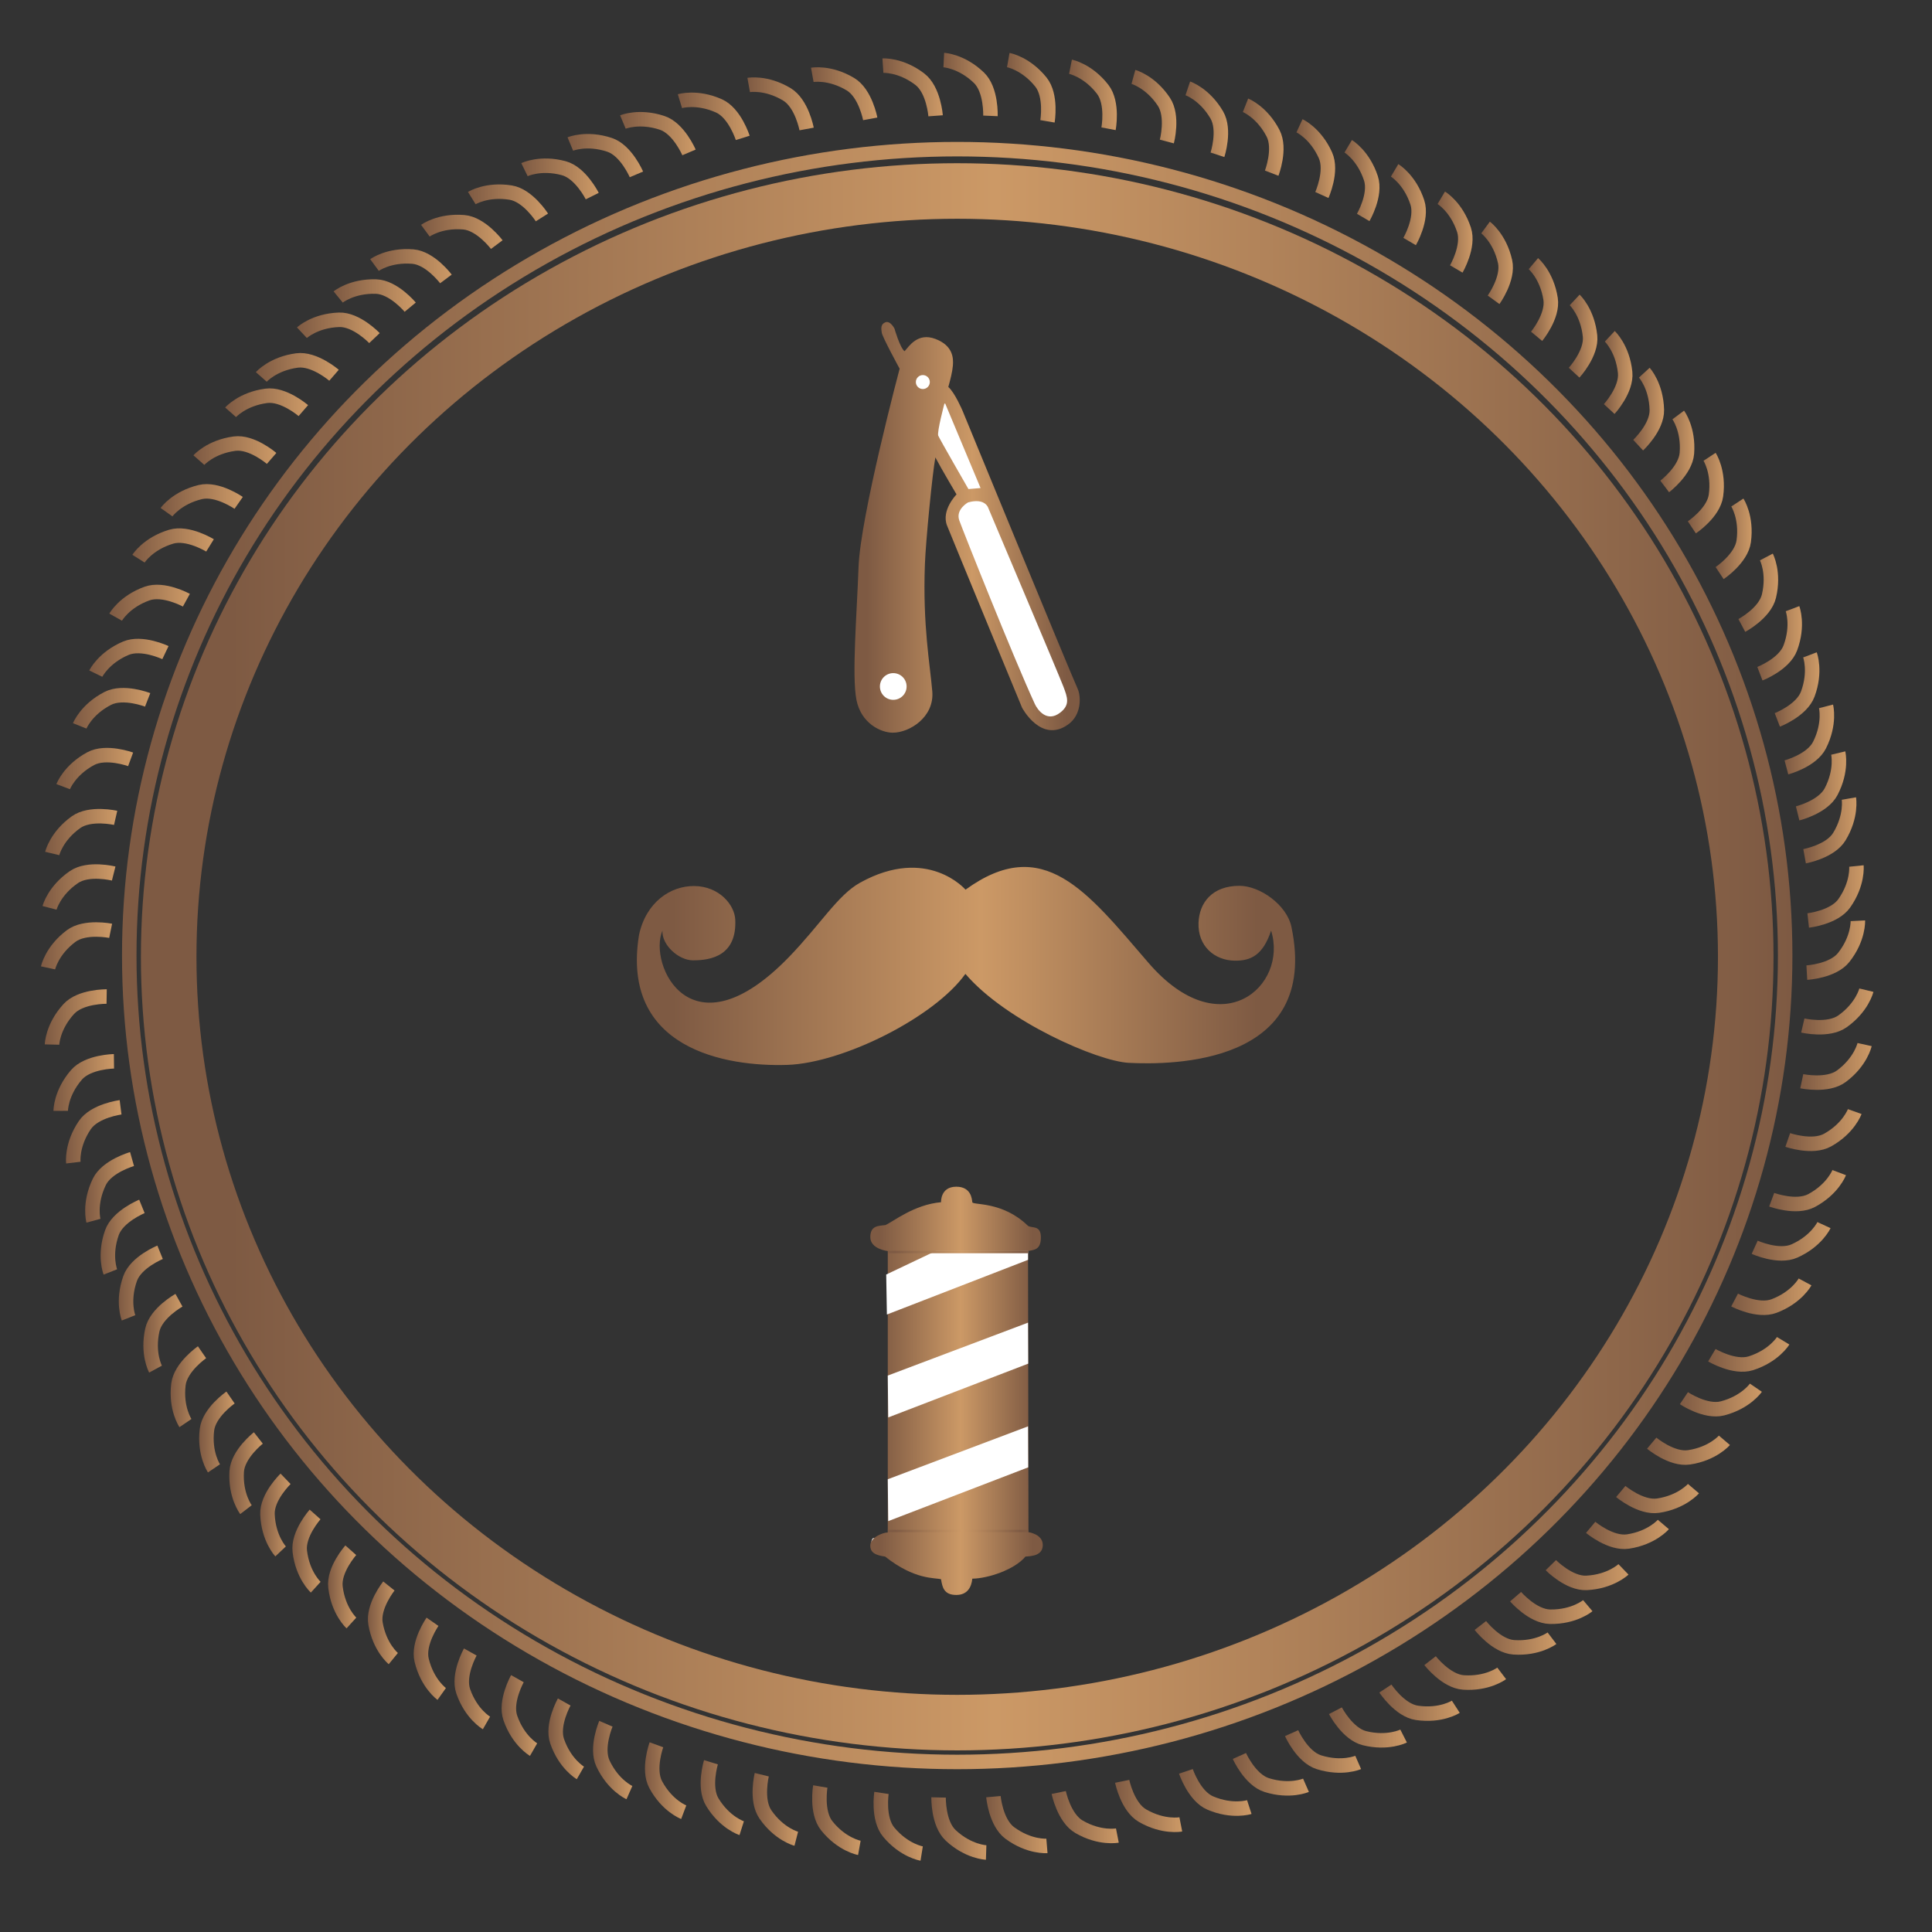<?xml version="1.0" encoding="utf-8"?>
<!-- Generator: Adobe Illustrator 16.0.0, SVG Export Plug-In . SVG Version: 6.00 Build 0)  -->
<!DOCTYPE svg PUBLIC "-//W3C//DTD SVG 1.1//EN" "http://www.w3.org/Graphics/SVG/1.1/DTD/svg11.dtd">
<svg version="1.1" xmlns="http://www.w3.org/2000/svg" xmlns:xlink="http://www.w3.org/1999/xlink" x="0px" y="0px" width="800px"
	 height="800px" viewBox="0 0 800 800" enable-background="new 0 0 800 800" xml:space="preserve">
<rect x="0" y="0" width="800" height="800" fill="#333333" stroke="none"/>
<g id="Layer_1">
	<linearGradient id="SVGID_1_" gradientUnits="userSpaceOnUse" x1="748.408" y1="371.205" x2="771.731" y2="371.205">
		<stop  offset="0" style="stop-color:#7E5A43"/>
		<stop  offset="0.985" style="stop-color:#CC9966"/>
	</linearGradient>
	<path fill="none" stroke="url(#SVGID_1_)" stroke-width="6" stroke-miterlimit="10" d="M768.7,358.591
		c0,0,0.745,7.275-5.039,15.458c-4.183,5.919-14.927,7.093-14.927,7.093"/>
	<linearGradient id="SVGID_2_" gradientUnits="userSpaceOnUse" x1="747.997" y1="393.43" x2="772.303" y2="393.43">
		<stop  offset="0" style="stop-color:#7E5A43"/>
		<stop  offset="0.985" style="stop-color:#CC9966"/>
	</linearGradient>
	<path fill="none" stroke="url(#SVGID_2_)" stroke-width="6" stroke-miterlimit="10" d="M769.299,381.275
		c0,0,0.357,7.305-5.853,15.169c-4.49,5.689-15.282,6.292-15.282,6.292"/>
	<linearGradient id="SVGID_3_" gradientUnits="userSpaceOnUse" x1="746.704" y1="343.823" x2="768.714" y2="343.823">
		<stop  offset="0" style="stop-color:#7E5A43"/>
		<stop  offset="0.985" style="stop-color:#CC9966"/>
	</linearGradient>
	<path fill="none" stroke="url(#SVGID_3_)" stroke-width="6" stroke-miterlimit="10" d="M765.582,330.658
		c0,0,1.249,7.206-3.949,15.772c-3.76,6.197-14.396,8.117-14.396,8.117"/>
	<linearGradient id="SVGID_4_" gradientUnits="userSpaceOnUse" x1="743.644" y1="325.422" x2="764.476" y2="325.422">
		<stop  offset="0" style="stop-color:#7E5A43"/>
		<stop  offset="0.985" style="stop-color:#CC9966"/>
	</linearGradient>
	<path fill="none" stroke="url(#SVGID_4_)" stroke-width="6" stroke-miterlimit="10" d="M761.173,311.818
		c0,0,1.698,7.113-2.952,15.988c-3.365,6.42-13.859,9.003-13.859,9.003"/>
	<linearGradient id="SVGID_5_" gradientUnits="userSpaceOnUse" x1="738.947" y1="306.2" x2="759.476" y2="306.2">
		<stop  offset="0" style="stop-color:#7E5A43"/>
		<stop  offset="0.985" style="stop-color:#CC9966"/>
	</linearGradient>
	<path fill="none" stroke="url(#SVGID_5_)" stroke-width="6" stroke-miterlimit="10" d="M756.115,292.49
		c0,0,1.813,7.084-2.691,16.035c-3.261,6.474-13.712,9.228-13.712,9.228"/>
	<linearGradient id="SVGID_6_" gradientUnits="userSpaceOnUse" x1="734.87" y1="285.5" x2="753.381" y2="285.5">
		<stop  offset="0" style="stop-color:#7E5A43"/>
		<stop  offset="0.985" style="stop-color:#CC9966"/>
	</linearGradient>
	<path fill="none" stroke="url(#SVGID_6_)" stroke-width="6" stroke-miterlimit="10" d="M749.458,271.17
		c0,0,2.586,6.84-0.901,16.234c-2.523,6.795-12.606,10.688-12.606,10.688"/>
	<linearGradient id="SVGID_7_" gradientUnits="userSpaceOnUse" x1="727.654" y1="266.373" x2="746.166" y2="266.373">
		<stop  offset="0" style="stop-color:#7E5A43"/>
		<stop  offset="0.985" style="stop-color:#CC9966"/>
	</linearGradient>
	<path fill="none" stroke="url(#SVGID_7_)" stroke-width="6" stroke-miterlimit="10" d="M742.243,252.043
		c0,0,2.586,6.84-0.902,16.234c-2.523,6.795-12.606,10.688-12.606,10.688"/>
	<linearGradient id="SVGID_8_" gradientUnits="userSpaceOnUse" x1="719.836" y1="245.44" x2="736.293" y2="245.44">
		<stop  offset="0" style="stop-color:#7E5A43"/>
		<stop  offset="0.985" style="stop-color:#CC9966"/>
	</linearGradient>
	<path fill="none" stroke="url(#SVGID_8_)" stroke-width="6" stroke-miterlimit="10" d="M731.415,230.635
		c0,0,3.391,6.479,1.06,16.224c-1.688,7.049-11.229,12.126-11.229,12.126"/>
	<linearGradient id="SVGID_9_" gradientUnits="userSpaceOnUse" x1="710.392" y1="223.121" x2="725.322" y2="223.121">
		<stop  offset="0" style="stop-color:#7E5A43"/>
		<stop  offset="0.985" style="stop-color:#CC9966"/>
	</linearGradient>
	<path fill="none" stroke="url(#SVGID_9_)" stroke-width="6" stroke-miterlimit="10" d="M719.396,208.089
		c0,0,4.009,6.116,2.643,16.042c-0.987,7.181-9.984,13.169-9.984,13.169"/>
	<linearGradient id="SVGID_10_" gradientUnits="userSpaceOnUse" x1="698.892" y1="204.184" x2="713.823" y2="204.184">
		<stop  offset="0" style="stop-color:#7E5A43"/>
		<stop  offset="0.985" style="stop-color:#CC9966"/>
	</linearGradient>
	<path fill="none" stroke="url(#SVGID_10_)" stroke-width="6" stroke-miterlimit="10" d="M707.896,189.151
		c0,0,4.009,6.116,2.645,16.042c-0.988,7.181-9.986,13.169-9.986,13.169"/>
	<linearGradient id="SVGID_11_" gradientUnits="userSpaceOnUse" x1="687.507" y1="186.935" x2="701.599" y2="186.935">
		<stop  offset="0" style="stop-color:#7E5A43"/>
		<stop  offset="0.985" style="stop-color:#CC9966"/>
	</linearGradient>
	<path fill="none" stroke="url(#SVGID_11_)" stroke-width="6" stroke-miterlimit="10" d="M694.921,171.835
		c0,0,4.363,5.869,3.585,15.859c-0.564,7.227-9.192,13.735-9.192,13.735"/>
	<linearGradient id="SVGID_12_" gradientUnits="userSpaceOnUse" x1="676.276" y1="169.408" x2="689.061" y2="169.408">
		<stop  offset="0" style="stop-color:#7E5A43"/>
		<stop  offset="0.985" style="stop-color:#CC9966"/>
	</linearGradient>
	<path fill="none" stroke="url(#SVGID_12_)" stroke-width="6" stroke-miterlimit="10" d="M680.868,154.316
		c0,0,4.941,5.392,5.189,15.409c0.178,7.247-7.739,14.603-7.739,14.603"/>
	<linearGradient id="SVGID_13_" gradientUnits="userSpaceOnUse" x1="664.134" y1="154.238" x2="675.982" y2="154.238">
		<stop  offset="0" style="stop-color:#7E5A43"/>
		<stop  offset="0.985" style="stop-color:#CC9966"/>
	</linearGradient>
	<path fill="none" stroke="url(#SVGID_13_)" stroke-width="6" stroke-miterlimit="10" d="M666.572,139.257
		c0,0,5.34,4.995,6.358,14.964c0.736,7.211-6.592,15.155-6.592,15.155"/>
	<linearGradient id="SVGID_14_" gradientUnits="userSpaceOnUse" x1="649.602" y1="139.178" x2="661.45" y2="139.178">
		<stop  offset="0" style="stop-color:#7E5A43"/>
		<stop  offset="0.985" style="stop-color:#CC9966"/>
	</linearGradient>
	<path fill="none" stroke="url(#SVGID_14_)" stroke-width="6" stroke-miterlimit="10" d="M652.039,124.197
		c0,0,5.342,4.996,6.359,14.964c0.736,7.211-6.591,15.155-6.591,15.155"/>
	<linearGradient id="SVGID_15_" gradientUnits="userSpaceOnUse" x1="633.005" y1="124.027" x2="645.187" y2="124.027">
		<stop  offset="0" style="stop-color:#7E5A43"/>
		<stop  offset="0.985" style="stop-color:#CC9966"/>
	</linearGradient>
	<path fill="none" stroke="url(#SVGID_15_)" stroke-width="6" stroke-miterlimit="10" d="M634.938,109.17
		c0,0,5.593,4.711,7.128,14.613c1.11,7.163-5.794,15.478-5.794,15.478"/>
	<linearGradient id="SVGID_16_" gradientUnits="userSpaceOnUse" x1="613.357" y1="108.842" x2="626.467" y2="108.842">
		<stop  offset="0" style="stop-color:#7E5A43"/>
		<stop  offset="0.985" style="stop-color:#CC9966"/>
	</linearGradient>
	<path fill="none" stroke="url(#SVGID_16_)" stroke-width="6" stroke-miterlimit="10" d="M615.134,94.203
		c0,0,5.894,4.331,8.08,14.109c1.581,7.074-4.758,15.827-4.758,15.827"/>
	<linearGradient id="SVGID_17_" gradientUnits="userSpaceOnUse" x1="595.265" y1="96.105" x2="609.761" y2="96.105">
		<stop  offset="0" style="stop-color:#7E5A43"/>
		<stop  offset="0.985" style="stop-color:#CC9966"/>
	</linearGradient>
	<path fill="none" stroke="url(#SVGID_17_)" stroke-width="6" stroke-miterlimit="10" d="M596.798,81.9
		c0,0,6.286,3.737,9.414,13.257c2.262,6.887-3.197,16.214-3.197,16.214"/>
	<linearGradient id="SVGID_18_" gradientUnits="userSpaceOnUse" x1="575.94" y1="84.749" x2="590.436" y2="84.749">
		<stop  offset="0" style="stop-color:#7E5A43"/>
		<stop  offset="0.985" style="stop-color:#CC9966"/>
	</linearGradient>
	<path fill="none" stroke="url(#SVGID_18_)" stroke-width="6" stroke-miterlimit="10" d="M577.474,70.544
		c0,0,6.285,3.738,9.413,13.257c2.262,6.887-3.196,16.215-3.196,16.215"/>
	<linearGradient id="SVGID_19_" gradientUnits="userSpaceOnUse" x1="556.723" y1="74.774" x2="571.218" y2="74.774">
		<stop  offset="0" style="stop-color:#7E5A43"/>
		<stop  offset="0.985" style="stop-color:#CC9966"/>
	</linearGradient>
	<path fill="none" stroke="url(#SVGID_19_)" stroke-width="6" stroke-miterlimit="10" d="M558.256,60.57
		c0,0,6.284,3.738,9.413,13.257c2.262,6.887-3.197,16.215-3.197,16.215"/>
	<linearGradient id="SVGID_20_" gradientUnits="userSpaceOnUse" x1="536.831" y1="65.671" x2="552.856" y2="65.671">
		<stop  offset="0" style="stop-color:#7E5A43"/>
		<stop  offset="0.985" style="stop-color:#CC9966"/>
	</linearGradient>
	<path fill="none" stroke="url(#SVGID_20_)" stroke-width="6" stroke-miterlimit="10" d="M538.086,52.086
		c0,0,6.642,3.059,10.748,12.199c2.972,6.612-1.48,16.46-1.48,16.46"/>
	<linearGradient id="SVGID_21_" gradientUnits="userSpaceOnUse" x1="514.634" y1="56.797" x2="531.491" y2="56.797">
		<stop  offset="0" style="stop-color:#7E5A43"/>
		<stop  offset="0.985" style="stop-color:#CC9966"/>
	</linearGradient>
	<path fill="none" stroke="url(#SVGID_21_)" stroke-width="6" stroke-miterlimit="10" d="M515.736,43.6
		c0,0,6.801,2.687,11.408,11.585c3.332,6.438-0.569,16.517-0.569,16.517"/>
	<linearGradient id="SVGID_22_" gradientUnits="userSpaceOnUse" x1="490.885" y1="49.391" x2="508.538" y2="49.391">
		<stop  offset="0" style="stop-color:#7E5A43"/>
		<stop  offset="0.985" style="stop-color:#CC9966"/>
	</linearGradient>
	<path fill="none" stroke="url(#SVGID_22_)" stroke-width="6" stroke-miterlimit="10" d="M491.841,36.593
		c0,0,6.932,2.331,11.991,10.979c3.661,6.256,0.289,16.524,0.289,16.524"/>
	<linearGradient id="SVGID_23_" gradientUnits="userSpaceOnUse" x1="468.527" y1="44.161" x2="487.102" y2="44.161">
		<stop  offset="0" style="stop-color:#7E5A43"/>
		<stop  offset="0.985" style="stop-color:#CC9966"/>
	</linearGradient>
	<path fill="none" stroke="url(#SVGID_23_)" stroke-width="6" stroke-miterlimit="10" d="M469.317,31.849
		c0,0,7.055,1.926,12.607,10.267c4.018,6.035,1.243,16.48,1.243,16.48"/>
	<linearGradient id="SVGID_24_" gradientUnits="userSpaceOnUse" x1="442.688" y1="39.286" x2="462.47" y2="39.286">
		<stop  offset="0" style="stop-color:#7E5A43"/>
		<stop  offset="0.985" style="stop-color:#CC9966"/>
	</linearGradient>
	<path fill="none" stroke="url(#SVGID_24_)" stroke-width="6" stroke-miterlimit="10" d="M443.267,27.642
		c0,0,7.177,1.41,13.317,9.328c4.442,5.728,2.432,16.347,2.432,16.347"/>
	<linearGradient id="SVGID_25_" gradientUnits="userSpaceOnUse" x1="416.976" y1="36.333" x2="437.09" y2="36.333">
		<stop  offset="0" style="stop-color:#7E5A43"/>
		<stop  offset="0.985" style="stop-color:#CC9966"/>
	</linearGradient>
	<path fill="none" stroke="url(#SVGID_25_)" stroke-width="6" stroke-miterlimit="10" d="M417.498,24.875
		c0,0,7.203,1.273,13.494,9.071c4.551,5.642,2.744,16.298,2.744,16.298"/>
	<linearGradient id="SVGID_26_" gradientUnits="userSpaceOnUse" x1="390.655" y1="34.993" x2="413.127" y2="34.993">
		<stop  offset="0" style="stop-color:#7E5A43"/>
		<stop  offset="0.985" style="stop-color:#CC9966"/>
	</linearGradient>
	<path fill="none" stroke="url(#SVGID_26_)" stroke-width="6" stroke-miterlimit="10" d="M390.799,24.875
		c0,0,7.304,0.351,14.533,7.29c5.229,5.02,4.785,15.819,4.785,15.819"/>
	<linearGradient id="SVGID_27_" gradientUnits="userSpaceOnUse" x1="365.393" y1="36.169" x2="390.404" y2="36.169">
		<stop  offset="0" style="stop-color:#7E5A43"/>
		<stop  offset="0.985" style="stop-color:#CC9966"/>
	</linearGradient>
	<path fill="none" stroke="url(#SVGID_27_)" stroke-width="6" stroke-miterlimit="10" d="M365.591,27.183
		c0,0,7.297-0.482,15.268,5.591c5.765,4.393,6.553,15.172,6.553,15.172"/>
	<linearGradient id="SVGID_28_" gradientUnits="userSpaceOnUse" x1="335.829" y1="38.812" x2="363.29" y2="38.812">
		<stop  offset="0" style="stop-color:#7E5A43"/>
		<stop  offset="0.985" style="stop-color:#CC9966"/>
	</linearGradient>
	<path fill="none" stroke="url(#SVGID_28_)" stroke-width="6" stroke-miterlimit="10" d="M336.357,30.998
		c0,0,7.199-1.286,15.792,3.868c6.216,3.729,8.19,14.354,8.19,14.354"/>
	<linearGradient id="SVGID_29_" gradientUnits="userSpaceOnUse" x1="309.486" y1="43.002" x2="336.946" y2="43.002">
		<stop  offset="0" style="stop-color:#7E5A43"/>
		<stop  offset="0.985" style="stop-color:#CC9966"/>
	</linearGradient>
	<path fill="none" stroke="url(#SVGID_29_)" stroke-width="6" stroke-miterlimit="10" d="M310.014,35.188
		c0,0,7.199-1.286,15.792,3.868c6.216,3.728,8.19,14.355,8.19,14.355"/>
	<linearGradient id="SVGID_30_" gradientUnits="userSpaceOnUse" x1="280.664" y1="48.169" x2="310.405" y2="48.169">
		<stop  offset="0" style="stop-color:#7E5A43"/>
		<stop  offset="0.985" style="stop-color:#CC9966"/>
	</linearGradient>
	<path fill="none" stroke="url(#SVGID_30_)" stroke-width="6" stroke-miterlimit="10" d="M281.543,41.898
		c0,0,6.991-2.143,16.142,1.94c6.62,2.954,9.858,13.265,9.858,13.265"/>
	<linearGradient id="SVGID_31_" gradientUnits="userSpaceOnUse" x1="256.771" y1="55.332" x2="288.054" y2="55.332">
		<stop  offset="0" style="stop-color:#7E5A43"/>
		<stop  offset="0.985" style="stop-color:#CC9966"/>
	</linearGradient>
	<path fill="none" stroke="url(#SVGID_31_)" stroke-width="6" stroke-miterlimit="10" d="M257.927,50.531
		c0,0,6.749-2.818,16.255,0.348c6.877,2.291,11.112,12.234,11.112,12.234"/>
	<linearGradient id="SVGID_32_" gradientUnits="userSpaceOnUse" x1="235.002" y1="64.435" x2="266.285" y2="64.435">
		<stop  offset="0" style="stop-color:#7E5A43"/>
		<stop  offset="0.985" style="stop-color:#CC9966"/>
	</linearGradient>
	<path fill="none" stroke="url(#SVGID_32_)" stroke-width="6" stroke-miterlimit="10" d="M236.158,59.633
		c0,0,6.747-2.817,16.255,0.348c6.877,2.291,11.111,12.234,11.111,12.234"/>
	<linearGradient id="SVGID_33_" gradientUnits="userSpaceOnUse" x1="215.856" y1="74.08" x2="247.919" y2="74.08">
		<stop  offset="0" style="stop-color:#7E5A43"/>
		<stop  offset="0.985" style="stop-color:#CC9966"/>
	</linearGradient>
	<path fill="none" stroke="url(#SVGID_33_)" stroke-width="6" stroke-miterlimit="10" d="M217.173,70.252
		c0,0,6.57-3.211,16.247-0.611c7,1.881,11.813,11.558,11.813,11.558"/>
	<linearGradient id="SVGID_34_" gradientUnits="userSpaceOnUse" x1="193.773" y1="84.007" x2="226.929" y2="84.007">
		<stop  offset="0" style="stop-color:#7E5A43"/>
		<stop  offset="0.985" style="stop-color:#CC9966"/>
	</linearGradient>
	<path fill="none" stroke="url(#SVGID_34_)" stroke-width="6" stroke-miterlimit="10" d="M195.36,82.023c0,0,6.207-3.867,16.1-2.27
		c7.155,1.155,12.934,10.289,12.934,10.289"/>
	<linearGradient id="SVGID_35_" gradientUnits="userSpaceOnUse" x1="174.357" y1="96.003" x2="208.103" y2="96.003">
		<stop  offset="0" style="stop-color:#7E5A43"/>
		<stop  offset="0.985" style="stop-color:#CC9966"/>
	</linearGradient>
	<path fill="none" stroke="url(#SVGID_35_)" stroke-width="6" stroke-miterlimit="10" d="M176.135,95.53
		c0,0,5.891-4.333,15.877-3.502c7.224,0.601,13.688,9.263,13.688,9.263"/>
	<linearGradient id="SVGID_36_" gradientUnits="userSpaceOnUse" x1="153.299" y1="110.218" x2="187.045" y2="110.218">
		<stop  offset="0" style="stop-color:#7E5A43"/>
		<stop  offset="0.985" style="stop-color:#CC9966"/>
	</linearGradient>
	<path fill="none" stroke="url(#SVGID_36_)" stroke-width="6" stroke-miterlimit="10" d="M155.077,109.745
		c0,0,5.891-4.333,15.877-3.502c7.223,0.601,13.687,9.262,13.687,9.262"/>
	<linearGradient id="SVGID_37_" gradientUnits="userSpaceOnUse" x1="138.134" y1="122.377" x2="172.167" y2="122.377">
		<stop  offset="0" style="stop-color:#7E5A43"/>
		<stop  offset="0.985" style="stop-color:#CC9966"/>
	</linearGradient>
	<path fill="none" stroke="url(#SVGID_37_)" stroke-width="6" stroke-miterlimit="10" d="M140.035,122.98
		c0,0,5.658-4.632,15.674-4.323c7.245,0.224,14.15,8.538,14.15,8.538"/>
	<linearGradient id="SVGID_38_" gradientUnits="userSpaceOnUse" x1="122.966" y1="135.741" x2="157.229" y2="135.741">
		<stop  offset="0" style="stop-color:#7E5A43"/>
		<stop  offset="0.985" style="stop-color:#CC9966"/>
	</linearGradient>
	<path fill="none" stroke="url(#SVGID_38_)" stroke-width="6" stroke-miterlimit="10" d="M125.016,137.771
		c0,0,5.34-4.997,15.354-5.351c7.244-0.256,14.684,7.583,14.684,7.583"/>
	<linearGradient id="SVGID_39_" gradientUnits="userSpaceOnUse" x1="105.943" y1="152.122" x2="140.273" y2="152.122">
		<stop  offset="0" style="stop-color:#7E5A43"/>
		<stop  offset="0.985" style="stop-color:#CC9966"/>
	</linearGradient>
	<path fill="none" stroke="url(#SVGID_39_)" stroke-width="6" stroke-miterlimit="10" d="M108.196,156.084
		c0,0,4.828-5.491,14.761-6.817c7.184-0.958,15.352,6.12,15.352,6.12"/>
	<linearGradient id="SVGID_40_" gradientUnits="userSpaceOnUse" x1="93.238" y1="166.763" x2="127.568" y2="166.763">
		<stop  offset="0" style="stop-color:#7E5A43"/>
		<stop  offset="0.985" style="stop-color:#CC9966"/>
	</linearGradient>
	<path fill="none" stroke="url(#SVGID_40_)" stroke-width="6" stroke-miterlimit="10" d="M95.491,170.725
		c0,0,4.828-5.492,14.76-6.817c7.185-0.958,15.352,6.12,15.352,6.12"/>
	<linearGradient id="SVGID_41_" gradientUnits="userSpaceOnUse" x1="80.098" y1="186.561" x2="114.428" y2="186.561">
		<stop  offset="0" style="stop-color:#7E5A43"/>
		<stop  offset="0.985" style="stop-color:#CC9966"/>
	</linearGradient>
	<path fill="none" stroke="url(#SVGID_41_)" stroke-width="6" stroke-miterlimit="10" d="M82.351,190.524
		c0,0,4.828-5.492,14.761-6.817c7.184-0.958,15.351,6.121,15.351,6.121"/>
	<linearGradient id="SVGID_42_" gradientUnits="userSpaceOnUse" x1="66.505" y1="207.136" x2="100.544" y2="207.136">
		<stop  offset="0" style="stop-color:#7E5A43"/>
		<stop  offset="0.985" style="stop-color:#CC9966"/>
	</linearGradient>
	<path fill="none" stroke="url(#SVGID_42_)" stroke-width="6" stroke-miterlimit="10" d="M68.954,212.081
		c0,0,4.227-5.967,13.966-8.325c7.044-1.707,15.908,4.479,15.908,4.479"/>
	<linearGradient id="SVGID_43_" gradientUnits="userSpaceOnUse" x1="54.806" y1="225.856" x2="88.54" y2="225.856">
		<stop  offset="0" style="stop-color:#7E5A43"/>
		<stop  offset="0.985" style="stop-color:#CC9966"/>
	</linearGradient>
	<path fill="none" stroke="url(#SVGID_43_)" stroke-width="6" stroke-miterlimit="10" d="M57.346,231.333
		c0,0,3.89-6.193,13.484-9.086c6.94-2.093,16.132,3.592,16.132,3.592"/>
	<linearGradient id="SVGID_44_" gradientUnits="userSpaceOnUse" x1="45.265" y1="249.567" x2="78.619" y2="249.567">
		<stop  offset="0" style="stop-color:#7E5A43"/>
		<stop  offset="0.985" style="stop-color:#CC9966"/>
	</linearGradient>
	<path fill="none" stroke="url(#SVGID_44_)" stroke-width="6" stroke-miterlimit="10" d="M47.884,255.55
		c0,0,3.564-6.385,12.995-9.772c6.823-2.449,16.296,2.752,16.296,2.752"/>
	<linearGradient id="SVGID_45_" gradientUnits="userSpaceOnUse" x1="36.966" y1="272.378" x2="69.791" y2="272.378">
		<stop  offset="0" style="stop-color:#7E5A43"/>
		<stop  offset="0.985" style="stop-color:#CC9966"/>
	</linearGradient>
	<path fill="none" stroke="url(#SVGID_45_)" stroke-width="6" stroke-miterlimit="10" d="M39.666,278.937
		c0,0,3.188-6.581,12.408-10.506c6.669-2.84,16.428,1.805,16.428,1.805"/>
	<linearGradient id="SVGID_46_" gradientUnits="userSpaceOnUse" x1="30.221" y1="293.272" x2="62.23" y2="293.272">
		<stop  offset="0" style="stop-color:#7E5A43"/>
		<stop  offset="0.985" style="stop-color:#CC9966"/>
	</linearGradient>
	<path fill="none" stroke="url(#SVGID_46_)" stroke-width="6" stroke-miterlimit="10" d="M33.008,300.571
		c0,0,2.705-6.795,11.615-11.377c6.446-3.315,16.516,0.612,16.516,0.612"/>
	<linearGradient id="SVGID_47_" gradientUnits="userSpaceOnUse" x1="23.356" y1="318.239" x2="55.12" y2="318.239">
		<stop  offset="0" style="stop-color:#7E5A43"/>
		<stop  offset="0.985" style="stop-color:#CC9966"/>
	</linearGradient>
	<path fill="none" stroke="url(#SVGID_47_)" stroke-width="6" stroke-miterlimit="10" d="M26.164,325.737
		c0,0,2.574-6.845,11.395-11.597c6.382-3.438,16.524,0.296,16.524,0.296"/>
	<linearGradient id="SVGID_48_" gradientUnits="userSpaceOnUse" x1="18.702" y1="344.536" x2="48.556" y2="344.536">
		<stop  offset="0" style="stop-color:#7E5A43"/>
		<stop  offset="0.985" style="stop-color:#CC9966"/>
	</linearGradient>
	<path fill="none" stroke="url(#SVGID_48_)" stroke-width="6" stroke-miterlimit="10" d="M21.621,353.409
		c0,0,1.686-7.116,9.835-12.947c5.895-4.219,16.429-1.799,16.429-1.799"/>
	<linearGradient id="SVGID_49_" gradientUnits="userSpaceOnUse" x1="17.608" y1="367.278" x2="47.806" y2="367.278">
		<stop  offset="0" style="stop-color:#7E5A43"/>
		<stop  offset="0.985" style="stop-color:#CC9966"/>
	</linearGradient>
	<path fill="none" stroke="url(#SVGID_49_)" stroke-width="6" stroke-miterlimit="10" d="M20.512,375.921
		c0,0,1.832-7.08,10.1-12.742c5.98-4.097,16.462-1.46,16.462-1.46"/>
	<linearGradient id="SVGID_50_" gradientUnits="userSpaceOnUse" x1="18.54" y1="421.123" x2="44.214" y2="421.123">
		<stop  offset="0" style="stop-color:#7E5A43"/>
		<stop  offset="0.985" style="stop-color:#CC9966"/>
	</linearGradient>
	<path fill="none" stroke="url(#SVGID_50_)" stroke-width="6" stroke-miterlimit="10" d="M21.539,432.528
		c0,0,0.17-7.311,6.93-14.707c4.89-5.351,15.696-5.173,15.696-5.173"/>
	<linearGradient id="SVGID_51_" gradientUnits="userSpaceOnUse" x1="16.955" y1="391.647" x2="46.419" y2="391.647">
		<stop  offset="0" style="stop-color:#7E5A43"/>
		<stop  offset="0.985" style="stop-color:#CC9966"/>
	</linearGradient>
	<path fill="none" stroke="url(#SVGID_51_)" stroke-width="6" stroke-miterlimit="10" d="M19.889,400.774
		c0,0,1.526-7.152,9.541-13.165c5.798-4.351,16.384-2.169,16.384-2.169"/>
	<linearGradient id="SVGID_52_" gradientUnits="userSpaceOnUse" x1="22.135" y1="448.234" x2="47.224" y2="448.234">
		<stop  offset="0" style="stop-color:#7E5A43"/>
		<stop  offset="0.985" style="stop-color:#CC9966"/>
	</linearGradient>
	<path fill="none" stroke="url(#SVGID_52_)" stroke-width="6" stroke-miterlimit="10" d="M25.135,459.984
		c0,0-0.037-7.312,6.511-14.897c4.736-5.488,15.543-5.617,15.543-5.617"/>
	<linearGradient id="SVGID_53_" gradientUnits="userSpaceOnUse" x1="27.317" y1="468.652" x2="50.309" y2="468.652">
		<stop  offset="0" style="stop-color:#7E5A43"/>
		<stop  offset="0.985" style="stop-color:#CC9966"/>
	</linearGradient>
	<path fill="none" stroke="url(#SVGID_53_)" stroke-width="6" stroke-miterlimit="10" d="M30.366,481.412
		c0,0-0.873-7.262,4.765-15.545c4.079-5.992,14.799-7.355,14.799-7.355"/>
	<linearGradient id="SVGID_54_" gradientUnits="userSpaceOnUse" x1="35.267" y1="491.666" x2="55.49" y2="491.666">
		<stop  offset="0" style="stop-color:#7E5A43"/>
		<stop  offset="0.985" style="stop-color:#CC9966"/>
	</linearGradient>
	<path fill="none" stroke="url(#SVGID_54_)" stroke-width="6" stroke-miterlimit="10" d="M38.693,505.478
		c0,0-1.93-7.054,2.428-16.077c3.153-6.526,13.558-9.45,13.558-9.45"/>
	<linearGradient id="SVGID_55_" gradientUnits="userSpaceOnUse" x1="41.667" y1="512.279" x2="59.889" y2="512.279">
		<stop  offset="0" style="stop-color:#7E5A43"/>
		<stop  offset="0.985" style="stop-color:#CC9966"/>
	</linearGradient>
	<path fill="none" stroke="url(#SVGID_55_)" stroke-width="6" stroke-miterlimit="10" d="M45.698,526.686
		c0,0-2.698-6.798,0.636-16.247c2.411-6.835,12.43-10.892,12.43-10.892"/>
	<linearGradient id="SVGID_56_" gradientUnits="userSpaceOnUse" x1="49.194" y1="531.285" x2="67.416" y2="531.285">
		<stop  offset="0" style="stop-color:#7E5A43"/>
		<stop  offset="0.985" style="stop-color:#CC9966"/>
	</linearGradient>
	<path fill="none" stroke="url(#SVGID_56_)" stroke-width="6" stroke-miterlimit="10" d="M53.225,545.691
		c0,0-2.698-6.797,0.636-16.247c2.412-6.835,12.43-10.893,12.43-10.893"/>
	<linearGradient id="SVGID_57_" gradientUnits="userSpaceOnUse" x1="59.366" y1="552.067" x2="75.559" y2="552.067">
		<stop  offset="0" style="stop-color:#7E5A43"/>
		<stop  offset="0.985" style="stop-color:#CC9966"/>
	</linearGradient>
	<path fill="none" stroke="url(#SVGID_57_)" stroke-width="6" stroke-miterlimit="10" d="M64.401,566.92
		c0,0-3.496-6.424-1.323-16.206c1.572-7.076,11.029-12.308,11.029-12.308"/>
	<linearGradient id="SVGID_58_" gradientUnits="userSpaceOnUse" x1="70.663" y1="574.209" x2="85.355" y2="574.209">
		<stop  offset="0" style="stop-color:#7E5A43"/>
		<stop  offset="0.985" style="stop-color:#CC9966"/>
	</linearGradient>
	<path fill="none" stroke="url(#SVGID_58_)" stroke-width="6" stroke-miterlimit="10" d="M76.79,589.266
		c0,0-4.109-6.049-2.906-15.996c0.87-7.197,9.769-13.332,9.769-13.332"/>
	<linearGradient id="SVGID_59_" gradientUnits="userSpaceOnUse" x1="82.471" y1="592.956" x2="97.163" y2="592.956">
		<stop  offset="0" style="stop-color:#7E5A43"/>
		<stop  offset="0.985" style="stop-color:#CC9966"/>
	</linearGradient>
	<path fill="none" stroke="url(#SVGID_59_)" stroke-width="6" stroke-miterlimit="10" d="M88.597,608.012
		c0,0-4.109-6.048-2.906-15.996c0.871-7.197,9.769-13.331,9.769-13.331"/>
	<linearGradient id="SVGID_60_" gradientUnits="userSpaceOnUse" x1="94.953" y1="610.005" x2="108.821" y2="610.005">
		<stop  offset="0" style="stop-color:#7E5A43"/>
		<stop  offset="0.985" style="stop-color:#CC9966"/>
	</linearGradient>
	<path fill="none" stroke="url(#SVGID_60_)" stroke-width="6" stroke-miterlimit="10" d="M101.854,625.114
		c0,0-4.459-5.797-3.844-15.799c0.445-7.234,8.965-13.884,8.965-13.884"/>
	<linearGradient id="SVGID_61_" gradientUnits="userSpaceOnUse" x1="107.743" y1="627.324" x2="120.327" y2="627.324">
		<stop  offset="0" style="stop-color:#7E5A43"/>
		<stop  offset="0.985" style="stop-color:#CC9966"/>
	</linearGradient>
	<path fill="none" stroke="url(#SVGID_61_)" stroke-width="6" stroke-miterlimit="10" d="M116.191,642.4
		c0,0-5.028-5.312-5.44-15.322c-0.298-7.243,7.499-14.728,7.499-14.728"/>
	<linearGradient id="SVGID_62_" gradientUnits="userSpaceOnUse" x1="121.059" y1="642.277" x2="132.747" y2="642.277">
		<stop  offset="0" style="stop-color:#7E5A43"/>
		<stop  offset="0.985" style="stop-color:#CC9966"/>
	</linearGradient>
	<path fill="none" stroke="url(#SVGID_62_)" stroke-width="6" stroke-miterlimit="10" d="M130.733,657.223
		c0,0-5.422-4.907-6.604-14.857c-0.854-7.197,6.343-15.261,6.343-15.261"/>
	<linearGradient id="SVGID_63_" gradientUnits="userSpaceOnUse" x1="135.837" y1="657.097" x2="147.523" y2="657.097">
		<stop  offset="0" style="stop-color:#7E5A43"/>
		<stop  offset="0.985" style="stop-color:#CC9966"/>
	</linearGradient>
	<path fill="none" stroke="url(#SVGID_63_)" stroke-width="6" stroke-miterlimit="10" d="M145.511,672.042
		c0,0-5.422-4.906-6.604-14.857c-0.854-7.198,6.342-15.26,6.342-15.26"/>
	<linearGradient id="SVGID_64_" gradientUnits="userSpaceOnUse" x1="152.341" y1="671.979" x2="164.751" y2="671.979">
		<stop  offset="0" style="stop-color:#7E5A43"/>
		<stop  offset="0.985" style="stop-color:#CC9966"/>
	</linearGradient>
	<path fill="none" stroke="url(#SVGID_64_)" stroke-width="6" stroke-miterlimit="10" d="M162.857,686.786
		c0,0-5.67-4.616-7.367-14.494c-1.228-7.143,5.539-15.569,5.539-15.569"/>
	<linearGradient id="SVGID_65_" gradientUnits="userSpaceOnUse" x1="171.298" y1="686.854" x2="184.639" y2="686.854">
		<stop  offset="0" style="stop-color:#7E5A43"/>
		<stop  offset="0.985" style="stop-color:#CC9966"/>
	</linearGradient>
	<path fill="none" stroke="url(#SVGID_65_)" stroke-width="6" stroke-miterlimit="10" d="M182.902,701.43
		c0,0-5.963-4.233-8.31-13.976c-1.698-7.047,4.497-15.902,4.497-15.902"/>
	<linearGradient id="SVGID_66_" gradientUnits="userSpaceOnUse" x1="188.197" y1="699.312" x2="202.928" y2="699.312">
		<stop  offset="0" style="stop-color:#7E5A43"/>
		<stop  offset="0.985" style="stop-color:#CC9966"/>
	</linearGradient>
	<path fill="none" stroke="url(#SVGID_66_)" stroke-width="6" stroke-miterlimit="10" d="M201.437,713.43
		c0,0-6.346-3.634-9.628-13.101c-2.375-6.851,2.931-16.266,2.931-16.266"/>
	<linearGradient id="SVGID_67_" gradientUnits="userSpaceOnUse" x1="207.704" y1="710.35" x2="222.435" y2="710.35">
		<stop  offset="0" style="stop-color:#7E5A43"/>
		<stop  offset="0.985" style="stop-color:#CC9966"/>
	</linearGradient>
	<path fill="none" stroke="url(#SVGID_67_)" stroke-width="6" stroke-miterlimit="10" d="M220.944,724.467
		c0,0-6.346-3.634-9.629-13.101c-2.374-6.849,2.931-16.266,2.931-16.266"/>
	<linearGradient id="SVGID_68_" gradientUnits="userSpaceOnUse" x1="227.084" y1="720.008" x2="241.815" y2="720.008">
		<stop  offset="0" style="stop-color:#7E5A43"/>
		<stop  offset="0.985" style="stop-color:#CC9966"/>
	</linearGradient>
	<path fill="none" stroke="url(#SVGID_68_)" stroke-width="6" stroke-miterlimit="10" d="M240.324,734.126
		c0,0-6.345-3.636-9.628-13.102c-2.374-6.85,2.931-16.266,2.931-16.266"/>
	<linearGradient id="SVGID_69_" gradientUnits="userSpaceOnUse" x1="245.57" y1="728.804" x2="261.84" y2="728.804">
		<stop  offset="0" style="stop-color:#7E5A43"/>
		<stop  offset="0.985" style="stop-color:#CC9966"/>
	</linearGradient>
	<path fill="none" stroke="url(#SVGID_69_)" stroke-width="6" stroke-miterlimit="10" d="M260.629,742.279
		c0,0-6.69-2.952-10.946-12.022c-3.079-6.562,1.211-16.482,1.211-16.482"/>
	<linearGradient id="SVGID_70_" gradientUnits="userSpaceOnUse" x1="267.065" y1="737.322" x2="284.172" y2="737.322">
		<stop  offset="0" style="stop-color:#7E5A43"/>
		<stop  offset="0.985" style="stop-color:#CC9966"/>
	</linearGradient>
	<path fill="none" stroke="url(#SVGID_70_)" stroke-width="6" stroke-miterlimit="10" d="M283.115,750.396
		c0,0-6.844-2.575-11.596-11.396c-3.437-6.381,0.297-16.524,0.297-16.524"/>
	<linearGradient id="SVGID_71_" gradientUnits="userSpaceOnUse" x1="290.121" y1="744.346" x2="308.032" y2="744.346">
		<stop  offset="0" style="stop-color:#7E5A43"/>
		<stop  offset="0.985" style="stop-color:#CC9966"/>
	</linearGradient>
	<path fill="none" stroke="url(#SVGID_71_)" stroke-width="6" stroke-miterlimit="10" d="M307.123,757.011
		c0,0-6.969-2.216-12.171-10.781c-3.763-6.194-0.558-16.518-0.558-16.518"/>
	<linearGradient id="SVGID_72_" gradientUnits="userSpaceOnUse" x1="311.622" y1="749.219" x2="330.462" y2="749.219">
		<stop  offset="0" style="stop-color:#7E5A43"/>
		<stop  offset="0.985" style="stop-color:#CC9966"/>
	</linearGradient>
	<path fill="none" stroke="url(#SVGID_72_)" stroke-width="6" stroke-miterlimit="10" d="M329.719,761.386
		c0,0-7.084-1.81-12.773-10.059c-4.115-5.969-1.513-16.459-1.513-16.459"/>
	<linearGradient id="SVGID_73_" gradientUnits="userSpaceOnUse" x1="336.301" y1="753.68" x2="356.366" y2="753.68">
		<stop  offset="0" style="stop-color:#7E5A43"/>
		<stop  offset="0.985" style="stop-color:#CC9966"/>
	</linearGradient>
	<path fill="none" stroke="url(#SVGID_73_)" stroke-width="6" stroke-miterlimit="10" d="M355.836,765.165
		c0,0-7.198-1.291-13.468-9.106c-4.536-5.655-2.7-16.307-2.7-16.307"/>
	<linearGradient id="SVGID_74_" gradientUnits="userSpaceOnUse" x1="361.717" y1="756.215" x2="382.12" y2="756.215">
		<stop  offset="0" style="stop-color:#7E5A43"/>
		<stop  offset="0.985" style="stop-color:#CC9966"/>
	</linearGradient>
	<path fill="none" stroke="url(#SVGID_74_)" stroke-width="6" stroke-miterlimit="10" d="M381.646,767.511
		c0,0-7.222-1.155-13.64-8.85c-4.643-5.568-3.01-16.25-3.01-16.25"/>
	<linearGradient id="SVGID_75_" gradientUnits="userSpaceOnUse" x1="385.646" y1="757.142" x2="408.438" y2="757.142">
		<stop  offset="0" style="stop-color:#7E5A43"/>
		<stop  offset="0.985" style="stop-color:#CC9966"/>
	</linearGradient>
	<path fill="none" stroke="url(#SVGID_75_)" stroke-width="6" stroke-miterlimit="10" d="M408.343,767.074
		c0,0-7.31-0.232-14.65-7.052c-5.311-4.935-5.044-15.737-5.044-15.737"/>
	<linearGradient id="SVGID_76_" gradientUnits="userSpaceOnUse" x1="408.362" y1="755.525" x2="433.757" y2="755.525">
		<stop  offset="0" style="stop-color:#7E5A43"/>
		<stop  offset="0.985" style="stop-color:#CC9966"/>
	</linearGradient>
	<path fill="none" stroke="url(#SVGID_76_)" stroke-width="6" stroke-miterlimit="10" d="M433.51,764.353
		c0,0-7.288,0.602-15.358-5.34c-5.837-4.298-6.801-15.063-6.801-15.063"/>
	<linearGradient id="SVGID_77_" gradientUnits="userSpaceOnUse" x1="435.457" y1="752.438" x2="463.254" y2="752.438">
		<stop  offset="0" style="stop-color:#7E5A43"/>
		<stop  offset="0.985" style="stop-color:#CC9966"/>
	</linearGradient>
	<path fill="none" stroke="url(#SVGID_77_)" stroke-width="6" stroke-miterlimit="10" d="M462.678,760.059
		c0,0-7.178,1.405-15.854-3.608c-6.276-3.627-8.426-14.218-8.426-14.218"/>
	<linearGradient id="SVGID_78_" gradientUnits="userSpaceOnUse" x1="461.731" y1="747.817" x2="489.523" y2="747.817">
		<stop  offset="0" style="stop-color:#7E5A43"/>
		<stop  offset="0.985" style="stop-color:#CC9966"/>
	</linearGradient>
	<path fill="none" stroke="url(#SVGID_78_)" stroke-width="6" stroke-miterlimit="10" d="M488.947,755.438
		c0,0-7.177,1.403-15.853-3.609c-6.276-3.626-8.424-14.218-8.424-14.218"/>
	<linearGradient id="SVGID_79_" gradientUnits="userSpaceOnUse" x1="488.213" y1="742.223" x2="518.232" y2="742.223">
		<stop  offset="0" style="stop-color:#7E5A43"/>
		<stop  offset="0.985" style="stop-color:#CC9966"/>
	</linearGradient>
	<path fill="none" stroke="url(#SVGID_79_)" stroke-width="6" stroke-miterlimit="10" d="M517.307,748.262
		c0,0-6.957,2.257-16.173-1.674c-6.667-2.847-10.074-13.104-10.074-13.104"/>
	<linearGradient id="SVGID_80_" gradientUnits="userSpaceOnUse" x1="510.467" y1="734.705" x2="541.977" y2="734.705">
		<stop  offset="0" style="stop-color:#7E5A43"/>
		<stop  offset="0.985" style="stop-color:#CC9966"/>
	</linearGradient>
	<path fill="none" stroke="url(#SVGID_80_)" stroke-width="6" stroke-miterlimit="10" d="M540.776,739.244
		c0,0-6.701,2.927-16.259-0.082c-6.914-2.177-11.311-12.051-11.311-12.051"/>
	<linearGradient id="SVGID_81_" gradientUnits="userSpaceOnUse" x1="532.084" y1="725.249" x2="563.596" y2="725.249">
		<stop  offset="0" style="stop-color:#7E5A43"/>
		<stop  offset="0.985" style="stop-color:#CC9966"/>
	</linearGradient>
	<path fill="none" stroke="url(#SVGID_81_)" stroke-width="6" stroke-miterlimit="10" d="M562.395,729.786
		c0,0-6.701,2.928-16.26-0.082c-6.914-2.177-11.311-12.049-11.311-12.049"/>
	<linearGradient id="SVGID_82_" gradientUnits="userSpaceOnUse" x1="550.302" y1="715.312" x2="582.563" y2="715.312">
		<stop  offset="0" style="stop-color:#7E5A43"/>
		<stop  offset="0.985" style="stop-color:#CC9966"/>
	</linearGradient>
	<path fill="none" stroke="url(#SVGID_82_)" stroke-width="6" stroke-miterlimit="10" d="M581.202,718.858
		c0,0-6.517,3.317-16.236,0.876c-7.029-1.766-12-11.362-12-11.362"/>
	<linearGradient id="SVGID_83_" gradientUnits="userSpaceOnUse" x1="571.149" y1="705.061" x2="604.446" y2="705.061">
		<stop  offset="0" style="stop-color:#7E5A43"/>
		<stop  offset="0.985" style="stop-color:#CC9966"/>
	</linearGradient>
	<path fill="none" stroke="url(#SVGID_83_)" stroke-width="6" stroke-miterlimit="10" d="M602.819,706.731
		c0,0-6.144,3.967-16.061,2.533c-7.173-1.038-13.101-10.075-13.101-10.075"/>
	<linearGradient id="SVGID_84_" gradientUnits="userSpaceOnUse" x1="589.791" y1="692.771" x2="623.637" y2="692.771">
		<stop  offset="0" style="stop-color:#7E5A43"/>
		<stop  offset="0.985" style="stop-color:#CC9966"/>
	</linearGradient>
	<path fill="none" stroke="url(#SVGID_84_)" stroke-width="6" stroke-miterlimit="10" d="M621.82,692.912
		c0,0-5.818,4.427-15.816,3.761c-7.232-0.482-13.838-9.037-13.838-9.037"/>
	<linearGradient id="SVGID_85_" gradientUnits="userSpaceOnUse" x1="610.615" y1="678.215" x2="644.461" y2="678.215">
		<stop  offset="0" style="stop-color:#7E5A43"/>
		<stop  offset="0.985" style="stop-color:#CC9966"/>
	</linearGradient>
	<path fill="none" stroke="url(#SVGID_85_)" stroke-width="6" stroke-miterlimit="10" d="M642.644,678.353
		c0,0-5.819,4.43-15.818,3.763c-7.231-0.481-13.835-9.037-13.835-9.037"/>
	<linearGradient id="SVGID_86_" gradientUnits="userSpaceOnUse" x1="625.301" y1="665.824" x2="659.404" y2="665.824">
		<stop  offset="0" style="stop-color:#7E5A43"/>
		<stop  offset="0.985" style="stop-color:#CC9966"/>
	</linearGradient>
	<path fill="none" stroke="url(#SVGID_86_)" stroke-width="6" stroke-miterlimit="10" d="M657.466,664.873
		c0,0-5.582,4.725-15.602,4.58c-7.247-0.106-14.287-8.306-14.287-8.306"/>
	<linearGradient id="SVGID_87_" gradientUnits="userSpaceOnUse" x1="640.029" y1="652.226" x2="674.326" y2="652.226">
		<stop  offset="0" style="stop-color:#7E5A43"/>
		<stop  offset="0.985" style="stop-color:#CC9966"/>
	</linearGradient>
	<path fill="none" stroke="url(#SVGID_87_)" stroke-width="6" stroke-miterlimit="10" d="M672.241,649.839
		c0,0-5.257,5.083-15.265,5.602c-7.238,0.374-14.806-7.342-14.806-7.342"/>
	<linearGradient id="SVGID_88_" gradientUnits="userSpaceOnUse" x1="656.733" y1="635.365" x2="691.043" y2="635.365">
		<stop  offset="0" style="stop-color:#7E5A43"/>
		<stop  offset="0.985" style="stop-color:#CC9966"/>
	</linearGradient>
	<path fill="none" stroke="url(#SVGID_88_)" stroke-width="6" stroke-miterlimit="10" d="M688.757,631.252
		c0,0-4.736,5.571-14.646,7.058c-7.169,1.077-15.45-5.867-15.45-5.867"/>
	<linearGradient id="SVGID_89_" gradientUnits="userSpaceOnUse" x1="669.198" y1="620.519" x2="703.508" y2="620.519">
		<stop  offset="0" style="stop-color:#7E5A43"/>
		<stop  offset="0.985" style="stop-color:#CC9966"/>
	</linearGradient>
	<path fill="none" stroke="url(#SVGID_89_)" stroke-width="6" stroke-miterlimit="10" d="M701.223,616.405
		c0,0-4.737,5.569-14.646,7.058c-7.169,1.076-15.45-5.867-15.45-5.867"/>
	<linearGradient id="SVGID_90_" gradientUnits="userSpaceOnUse" x1="682.012" y1="600.508" x2="716.322" y2="600.508">
		<stop  offset="0" style="stop-color:#7E5A43"/>
		<stop  offset="0.985" style="stop-color:#CC9966"/>
	</linearGradient>
	<path fill="none" stroke="url(#SVGID_90_)" stroke-width="6" stroke-miterlimit="10" d="M714.037,596.394
		c0,0-4.738,5.57-14.646,7.058c-7.169,1.077-15.451-5.867-15.451-5.867"/>
	<linearGradient id="SVGID_91_" gradientUnits="userSpaceOnUse" x1="695.595" y1="579.721" x2="729.555" y2="579.721">
		<stop  offset="0" style="stop-color:#7E5A43"/>
		<stop  offset="0.985" style="stop-color:#CC9966"/>
	</linearGradient>
	<path fill="none" stroke="url(#SVGID_91_)" stroke-width="6" stroke-miterlimit="10" d="M727.079,574.621
		c0,0-4.129,6.035-13.828,8.552c-7.017,1.821-15.98-4.218-15.98-4.218"/>
	<linearGradient id="SVGID_92_" gradientUnits="userSpaceOnUse" x1="707.312" y1="560.816" x2="740.935" y2="560.816">
		<stop  offset="0" style="stop-color:#7E5A43"/>
		<stop  offset="0.985" style="stop-color:#CC9966"/>
	</linearGradient>
	<path fill="none" stroke="url(#SVGID_92_)" stroke-width="6" stroke-miterlimit="10" d="M738.368,555.181
		c0,0-3.788,6.255-13.333,9.306c-6.904,2.206-16.187-3.327-16.187-3.327"/>
	<linearGradient id="SVGID_93_" gradientUnits="userSpaceOnUse" x1="716.86" y1="536.957" x2="750.075" y2="536.957">
		<stop  offset="0" style="stop-color:#7E5A43"/>
		<stop  offset="0.985" style="stop-color:#CC9966"/>
	</linearGradient>
	<path fill="none" stroke="url(#SVGID_93_)" stroke-width="6" stroke-miterlimit="10" d="M747.432,530.812
		c0,0-3.458,6.441-12.832,9.983c-6.781,2.561-16.339-2.485-16.339-2.485"/>
	<linearGradient id="SVGID_94_" gradientUnits="userSpaceOnUse" x1="725.333" y1="514.018" x2="757.987" y2="514.018">
		<stop  offset="0" style="stop-color:#7E5A43"/>
		<stop  offset="0.985" style="stop-color:#CC9966"/>
	</linearGradient>
	<path fill="none" stroke="url(#SVGID_94_)" stroke-width="6" stroke-miterlimit="10" d="M755.267,507.293
		c0,0-3.08,6.633-12.233,10.709c-6.621,2.948-16.456-1.535-16.456-1.535"/>
	<linearGradient id="SVGID_95_" gradientUnits="userSpaceOnUse" x1="732.573" y1="493.023" x2="764.375" y2="493.023">
		<stop  offset="0" style="stop-color:#7E5A43"/>
		<stop  offset="0.985" style="stop-color:#CC9966"/>
	</linearGradient>
	<path fill="none" stroke="url(#SVGID_95_)" stroke-width="6" stroke-miterlimit="10" d="M761.57,485.553
		c0,0-2.594,6.84-11.428,11.566c-6.394,3.422-16.524-0.341-16.524-0.341"/>
	<linearGradient id="SVGID_96_" gradientUnits="userSpaceOnUse" x1="739.279" y1="467.949" x2="770.826" y2="467.949">
		<stop  offset="0" style="stop-color:#7E5A43"/>
		<stop  offset="0.985" style="stop-color:#CC9966"/>
	</linearGradient>
	<path fill="none" stroke="url(#SVGID_96_)" stroke-width="6" stroke-miterlimit="10" d="M768.001,460.278
		c0,0-2.461,6.887-11.204,11.783c-6.325,3.541-16.527-0.026-16.527-0.026"/>
	<linearGradient id="SVGID_97_" gradientUnits="userSpaceOnUse" x1="745.446" y1="441.594" x2="775.02" y2="441.594">
		<stop  offset="0" style="stop-color:#7E5A43"/>
		<stop  offset="0.985" style="stop-color:#CC9966"/>
	</linearGradient>
	<path fill="none" stroke="url(#SVGID_97_)" stroke-width="6" stroke-miterlimit="10" d="M772.091,432.536
		c0,0-1.57,7.144-9.622,13.106c-5.825,4.314-16.398,2.067-16.398,2.067"/>
	<linearGradient id="SVGID_98_" gradientUnits="userSpaceOnUse" x1="745.821" y1="418.834" x2="775.746" y2="418.834">
		<stop  offset="0" style="stop-color:#7E5A43"/>
		<stop  offset="0.985" style="stop-color:#CC9966"/>
	</linearGradient>
	<path fill="none" stroke="url(#SVGID_98_)" stroke-width="6" stroke-miterlimit="10" d="M772.83,410.008
		c0,0-1.716,7.109-9.891,12.906c-5.912,4.194-16.435,1.73-16.435,1.73"/>
</g>
<g id="mustache">
	<linearGradient id="SVGID_99_" gradientUnits="userSpaceOnUse" x1="263.713" y1="400" x2="536.288" y2="400">
		<stop  offset="0.054" style="stop-color:#7E5A43"/>
		<stop  offset="0.523" style="stop-color:#CC9966"/>
		<stop  offset="0.942" style="stop-color:#7E5A43"/>
	</linearGradient>
	<path fill="url(#SVGID_99_)" d="M399.802,368.395c0,0-15.722-18.34-43.623-2.921c-9.3,5.14-16.445,17.34-29.49,30.809
		c-40.607,41.926-58.415,3.014-52.385-10.929c-0.336,5.946,6.689,12.248,12.538,12.297c8.005,0.067,18.275-2.229,17.612-16.82
		c-0.283-6.218-6.689-13.846-16.959-13.944c-9.893-0.094-19.974,6.689-22.898,20.257c-7.632,47.202,35.917,54.638,61.433,53.802
		c22.989-0.754,60.906-19.695,73.72-37.691c16.822,19.691,54.805,36.188,67.605,36.84c17.901,0.91,79.34,0.872,67.407-56.258
		c-1.927-9.223-13.138-17.043-21.523-17.043c-11.271,0-16.677,6.972-16.959,15.357c-0.324,9.621,6.628,15.521,14.98,15.64
		c6.595,0.094,11.651-2.167,15.074-12.437c7.161,22.895-20.871,48.02-50.782,13.32C450.02,369.054,432.024,345.028,399.802,368.395z
		"/>
</g>
<g id="Knife">
	<linearGradient id="SVGID_100_" gradientUnits="userSpaceOnUse" x1="353.83" y1="218.363" x2="447.097" y2="218.363">
		<stop  offset="0.054" style="stop-color:#7E5A43"/>
		<stop  offset="0.523" style="stop-color:#CC9966"/>
		<stop  offset="0.942" style="stop-color:#7E5A43"/>
	</linearGradient>
	<path fill="url(#SVGID_100_)" d="M372.516,152.67c0,0-16.246,61.072-17.012,82.166c-0.717,19.76-2.807,44.909-0.879,54.896
		c1.881,9.745,10.065,13.671,15.084,13.66c6.894-0.015,17.227-6.413,16.331-17.097c-0.941-11.215-3.999-27.302-3.062-52.565
		c0.359-9.704,3.081-37.56,4.337-44.316c2.552,4.848,8.761,15.311,8.761,15.311s-6.464,6.551-3.912,12.931
		c2.551,6.378,31.057,75.391,31.057,75.391s7.814,14.854,18.957,7.029c5.875-4.124,5.393-11.9,4.084-14.799
		c-3.572-7.911-47.719-115.253-47.719-115.253s-3.232-7.572-5.869-9.783c0.852-3.062,1.674-6.234,1.889-8.806
		c0.258-3.056,0.152-8.291-7.248-11.098c-7.4-2.807-10.962,3.171-12.758,5.104c-1.963-1.534-4.168-9.356-4.168-9.356
		s-1.701-3.402-3.743-2.637c-2.042,0.765-1.786,2.551-1.531,4.338C365.372,139.57,372.516,152.67,372.516,152.67z"/>
	<circle fill="#FFFFFF" cx="382.128" cy="158.2" r="2.892"/>
	<circle fill="#FFFFFF" cx="369.879" cy="284.256" r="5.529"/>
	<path fill="#FFFFFF" d="M391.06,167.131c0,0-3.148,11.823-2.553,13.269s12.504,22.118,12.504,22.118l5.02-0.428l-14.631-34.959
		H391.06z"/>
	<path fill="#FFFFFF" d="M400.841,208.044c0,0-5.264,2.892-3.609,7.484c1.654,4.595,22.527,57.048,31.273,75.982
		c1.047,2.268,4.92,7.897,10.527,3.548c4.168-3.23,2.979-6.295,1.275-10.803c-1.701-4.507-31.045-73.829-31.045-73.829
		S408.071,206.002,400.841,208.044z"/>
</g>
<g id="Pole">
	<path fill="#FFFFFF" d="M430.388,642.574l-68.979-0.216c0,0-1.488-3.966,0.111-5.454l68.898-0.026
		C431.715,638.152,431.051,641.704,430.388,642.574z"/>
	<linearGradient id="SVGID_101_" gradientUnits="userSpaceOnUse" x1="360.379" y1="575.913" x2="431.791" y2="575.913">
		<stop  offset="0.054" style="stop-color:#7E5A43"/>
		<stop  offset="0.523" style="stop-color:#CC9966"/>
		<stop  offset="0.942" style="stop-color:#7E5A43"/>
	</linearGradient>
	<path fill="url(#SVGID_101_)" d="M389.667,497.812c0,0-0.356-6.421,6.302-6.421c6.207,0,6.473,5.137,6.649,6.421
		c0.178,1.285,12.423-0.495,22.89,9.632c1.455,1.408,5.602-0.581,5.499,5.139c-0.09,5.057-2.882,4.916-5.322,5.459
		c0,6.1,0.179,116.388,0.179,116.388s5.923,0.796,5.928,5.298c0.008,4.496-4.768,4.637-7.171,4.816
		c-4.436,5.38-15.438,9.071-22.002,9.15c-0.355,3.531-2.042,6.742-6.649,6.742c-5.061,0-5.77-3.128-6.302-6.499
		c-2.471-0.715-10.824,0.397-23.155-9.392c-3.919-0.532-6.299-1.608-6.122-4.818c0.178-3.212,5.265-5.172,7.217-5.172V518.041
		c0,0-7.228-0.764-7.228-5.779c0-4.616,3.027-4.656,6.221-4.977C369.789,505.912,378.488,498.772,389.667,497.812z"/>
	<path fill="none" stroke="#FFFFFF" stroke-miterlimit="10" d="M360.391,639.727"/>
	<path fill="none" stroke="#FFFFFF" stroke-miterlimit="10" d="M390.599,654.334"/>
	<polygon fill="#FFFFFF" points="366.96,527.754 367.242,544.318 425.685,521.672 425.685,518.041 387.403,518.041 	"/>
	<polygon fill="#FFFFFF" points="425.753,564.656 367.798,586.931 367.607,569.592 425.685,547.679 	"/>
	<polygon fill="#FFFFFF" points="425.753,607.594 367.798,629.868 367.607,612.53 425.685,590.617 	"/>
	<linearGradient id="SVGID_102_" gradientUnits="userSpaceOnUse" x1="367.697" y1="518.438" x2="425.773" y2="518.438">
		<stop  offset="0.054" style="stop-color:#7E5A43"/>
		<stop  offset="0.523" style="stop-color:#CC9966"/>
		<stop  offset="0.942" style="stop-color:#7E5A43"/>
	</linearGradient>
	<line fill="none" stroke="url(#SVGID_102_)" stroke-miterlimit="10" x1="367.697" y1="518.438" x2="425.773" y2="518.438"/>
	<linearGradient id="SVGID_103_" gradientUnits="userSpaceOnUse" x1="367.641" y1="633.947" x2="425.717" y2="633.947">
		<stop  offset="0.054" style="stop-color:#7E5A43"/>
		<stop  offset="0.523" style="stop-color:#CC9966"/>
		<stop  offset="0.942" style="stop-color:#7E5A43"/>
	</linearGradient>
	<line fill="none" stroke="url(#SVGID_103_)" stroke-miterlimit="10" x1="367.641" y1="633.947" x2="425.717" y2="633.947"/>
</g>
<g id="Circle">
	<linearGradient id="SVGID_104_" gradientUnits="userSpaceOnUse" x1="58.348" y1="396.192" x2="734.372" y2="396.192">
		<stop  offset="0.055" style="stop-color:#7E5A43"/>
		<stop  offset="0.523" style="stop-color:#CC9966"/>
		<stop  offset="1" style="stop-color:#7E5A43"/>
	</linearGradient>
	
		<ellipse fill="none" stroke="url(#SVGID_104_)" stroke-width="23" stroke-miterlimit="10" cx="396.36" cy="396.192" rx="326.512" ry="317.108"/>
	<linearGradient id="SVGID_105_" gradientUnits="userSpaceOnUse" x1="50.522" y1="395.675" x2="742.197" y2="395.675">
		<stop  offset="0.055" style="stop-color:#7E5A43"/>
		<stop  offset="0.523" style="stop-color:#CC9966"/>
		<stop  offset="1" style="stop-color:#7E5A43"/>
	</linearGradient>
	
		<ellipse fill="none" stroke="url(#SVGID_105_)" stroke-width="6" stroke-miterlimit="10" cx="396.36" cy="395.676" rx="342.838" ry="333.913"/>
	<linearGradient id="SVGID_106_" gradientUnits="userSpaceOnUse" x1="31.981" y1="395.675" x2="760.737" y2="395.675">
		<stop  offset="0.055" style="stop-color:#7E5A43"/>
		<stop  offset="0.523" style="stop-color:#CC9966"/>
		<stop  offset="1" style="stop-color:#7E5A43"/>
	</linearGradient>
	
		<ellipse display="none" fill="none" stroke="url(#SVGID_106_)" stroke-width="6" stroke-miterlimit="10" cx="396.359" cy="395.674" rx="361.378" ry="357.728"/>
</g>
</svg>
